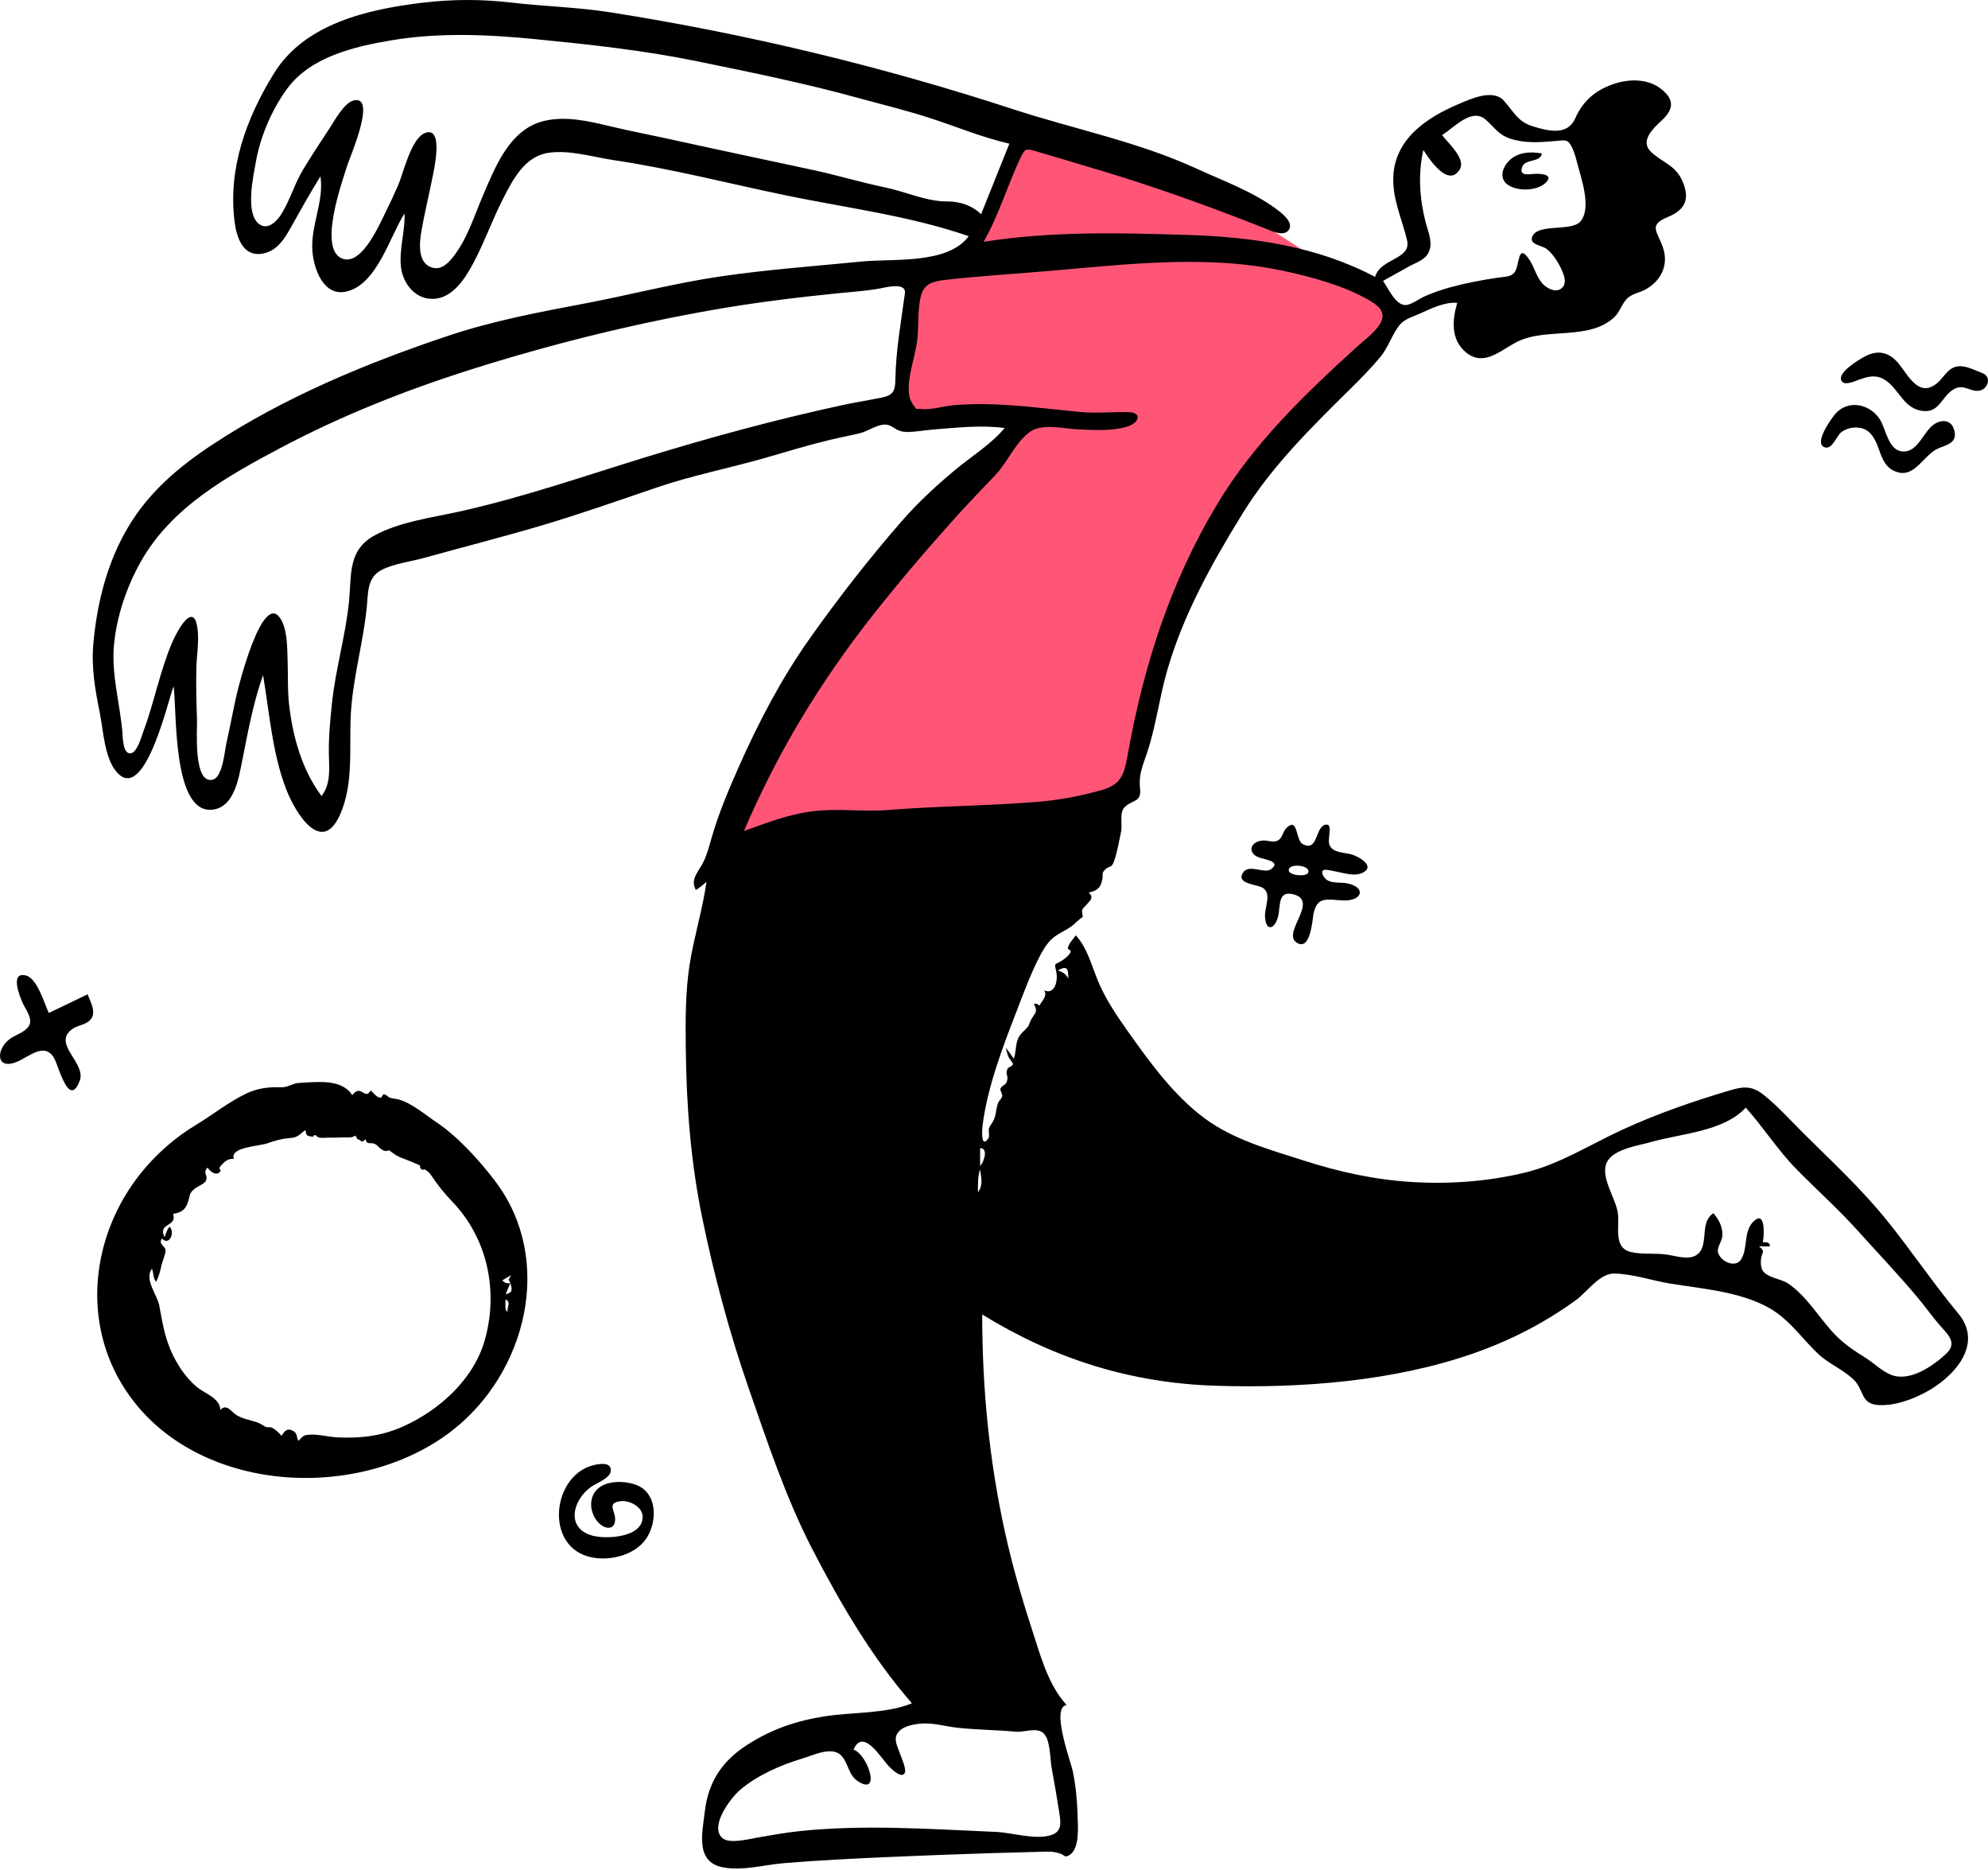 <svg width="336" height="316" viewBox="0 0 336 316" fill="none" xmlns="http://www.w3.org/2000/svg">
<path fill-rule="evenodd" clip-rule="evenodd" d="M174.208 19.489C172.728 23.406 171.249 27.323 169.769 31.24C168.82 33.75 167.872 36.26 166.924 38.769C166.587 39.659 166.4 40.572 165.75 41.19C164.217 42.645 161.466 43.57 159.623 44.594C158.389 45.279 157.154 45.965 155.92 46.651C155.284 47.005 153.873 47.449 153.427 48.036C152.936 48.683 153.168 49.871 153.168 50.766V58.49V73.045C159.543 72.248 165.919 71.451 172.295 70.654C163.801 80.455 155.307 90.256 146.813 100.057C144.719 102.472 142.178 104.797 140.618 107.607C137.298 113.589 134.053 119.614 130.772 125.617C127.718 131.205 124.663 136.793 121.608 142.38L149.089 141.211C156.203 140.908 163.512 141.363 170.367 139.347C176.018 137.685 181.669 136.023 187.32 134.361C188.072 134.139 190.413 133.889 190.946 133.284C191.444 132.718 191.434 130.577 191.575 129.852C194.242 116.143 197.638 101.035 205.422 89.235C211.004 80.775 218.535 73.369 225.432 65.992C228.124 63.113 230.863 60.268 233.46 57.301C234.125 56.542 235.086 55.68 235.525 54.757C235.809 54.16 236.206 53.024 236.03 52.495C235.953 52.265 234.179 51.442 233.925 51.279C232.126 50.123 230.343 48.943 228.557 47.768C223.537 44.468 218.522 41.159 213.473 37.903C209.538 35.364 205.613 32.672 201.461 30.49C197.158 28.228 192.419 26.636 187.907 24.849C183.348 23.043 178.781 21.258 174.208 19.489Z" fill="#FF5678"/>
<path fill-rule="evenodd" clip-rule="evenodd" d="M328.94 228.731C326.751 230.794 322.765 233.563 319.614 232.303C318.031 231.671 316.679 230.283 315.237 229.388C313.544 228.336 311.951 227.284 310.515 225.882C307.651 223.083 305.482 218.995 302.098 216.805C300.961 216.068 298.741 215.911 297.952 214.735C297.599 214.207 297.566 213.407 297.631 212.798C297.773 211.485 298.482 211.562 297.297 210.598H299.137C299.173 209.887 298.463 209.828 297.934 209.92C298.18 208.793 298.431 204.383 296.376 206.382C294.596 208.114 295.486 210.988 294.225 212.865C293.26 214.302 290.698 213.138 290.352 211.557C290.197 210.847 290.979 209.738 291.072 209.042C291.277 207.498 290.587 206.163 289.586 204.994C287.389 206.458 288.635 209.487 287.383 211.41C286.25 213.15 283.727 212.338 282.002 212.032C279.935 211.665 277.597 212.037 275.619 211.548C272.632 210.811 273.747 207.304 273.452 205.04C273.135 202.616 270.684 199.25 271.42 196.804C272.211 194.177 276.835 193.61 279.045 192.972C284.096 191.515 291.3 191.235 295.056 187.156C298.042 190.487 300.445 194.301 303.577 197.508C306.961 200.971 310.575 204.169 313.823 207.772C317.204 211.522 320.693 215.199 323.951 219.058C325.373 220.741 326.621 222.554 328.091 224.197C329.399 225.658 330.777 227.001 328.94 228.731ZM178.811 163.951C180.363 163.126 180.561 163.643 180.56 165.343C180.114 164.527 179.671 164.308 178.811 163.951ZM165.652 196.996V194C167.148 193.961 166.228 196.524 165.652 196.996ZM165.286 201.458C165.286 200.131 165.25 198.868 165.633 197.577C165.834 198.984 166.217 200.201 165.286 201.458ZM171.719 292.609C173.094 292.738 175.212 291.791 176.367 292.869C177.555 293.977 177.459 297.202 177.741 298.699C178.205 301.172 178.617 303.654 179.009 306.139C179.265 307.769 179.583 309.424 177.741 310.048C175.018 310.969 171.127 309.654 168.289 309.534C162.683 309.299 157.08 308.971 151.469 308.857C146.03 308.747 140.58 308.834 135.166 309.4C132.721 309.655 130.33 310.106 127.909 310.515C126.633 310.73 123.215 311.632 122.062 310.556C119.894 308.532 123.499 303.805 125.049 302.47C127.926 299.993 132.018 298.206 135.626 297.13C137.554 296.555 140.768 294.94 142.287 296.746C143.452 298.131 143.406 299.981 145.076 301.03C148.944 303.462 146.681 296.486 144.263 295.627C145.886 291.828 148.981 297.192 150.264 298.481C150.721 298.94 152.206 300.452 152.851 299.691C153.334 299.122 152.37 297.083 152.191 296.529C151.919 295.686 151.232 294.405 151.429 293.491C151.787 291.837 154.106 291.387 155.495 291.249C157.65 291.036 159.763 291.719 161.892 291.947C165.158 292.297 168.45 292.302 171.719 292.609ZM150.091 136.862C145.838 137.201 141.559 136.55 137.317 137.083C133.303 137.587 129.52 139.06 125.737 140.414C131.362 127.221 138.64 115.21 147.51 103.959C151.928 98.356 156.679 92.791 161.452 87.487C163.673 85.02 165.97 82.634 168.264 80.236C170.309 78.097 171.775 74.464 174.23 72.866C176.325 71.502 179.987 72.475 182.309 72.56C184.934 72.655 188.128 72.894 190.688 72.02C192.542 71.387 193.053 69.698 190.731 69.642C187.992 69.575 185.299 69.861 182.524 69.604C175.336 68.94 168.407 67.848 161.16 68.467C159.5 68.609 157.314 69.316 155.685 69.104C154.514 68.95 155.284 69.539 154.47 68.599C154.158 68.24 153.782 67.394 153.69 66.917C153.171 64.234 154.644 60.4 154.997 57.698C155.323 55.199 155.034 52.451 155.644 50.017C156.2 47.801 157.893 47.506 159.979 47.269C165.685 46.621 171.509 46.276 177.24 45.788C190.321 44.674 203.818 42.993 216.81 45.746C221.501 46.74 227.222 48.278 231.412 50.739C232.723 51.509 234.045 52.415 233.568 54.009C233.074 55.664 230.65 57.412 229.449 58.503C220.575 66.559 212.003 74.776 205.769 85.114C197.819 98.295 193.257 112.532 190.58 127.637C190.004 130.887 189.47 132.588 186.126 133.523C182.537 134.528 179.073 135.18 175.351 135.486C166.938 136.177 158.499 136.191 150.091 136.862ZM152.94 49.567C152.295 54.365 151.423 59.153 151.337 63.989C151.304 65.816 151.131 66.731 149.189 67.138C146.899 67.619 144.571 67.976 142.27 68.475C131.167 70.881 120.274 73.836 109.412 77.162C98.856 80.395 88.472 84.033 77.679 86.428C73.036 87.459 67.603 88.153 63.374 90.434C58.824 92.889 59.423 96.914 59.015 101.335C58.469 107.241 56.717 112.96 56.102 118.864C55.807 121.685 55.539 124.523 55.583 127.362C55.621 129.782 55.968 132.458 54.341 134.495C51.077 130.132 49.53 124.644 48.887 119.297C48.575 116.698 48.698 114.077 48.609 111.466C48.537 109.363 48.584 106.019 47.214 104.263C44.237 100.447 40.365 115.739 39.997 117.372C39.378 120.121 38.867 122.892 38.25 125.641C37.977 126.86 37.626 131.289 35.993 131.73C32.61 132.646 33.353 123.139 33.299 121.692C33.192 118.77 33.12 115.845 33.188 112.921C33.238 110.81 33.646 108.52 33.404 106.408C32.808 101.223 29.893 106.686 29.073 108.616C27.002 113.488 26.065 118.703 24.208 123.653C23.899 124.476 23.173 127.248 22.023 127.3C20.744 127.357 20.754 124.494 20.681 123.658C20.256 118.81 18.822 113.995 19.255 109.097C19.692 104.151 21.426 99.066 23.879 94.764C29.067 85.668 38.434 80.445 47.406 75.688C57.675 70.244 68.515 65.944 79.588 62.44C92.904 58.226 106.577 54.817 120.332 52.391C127.33 51.157 134.436 50.274 141.506 49.566C143.991 49.317 146.476 49.172 148.929 48.699C149.854 48.52 153.194 47.671 152.94 49.567ZM160.093 34.038C156.585 34.066 153.001 32.365 149.583 31.662C145.514 30.824 141.539 29.612 137.477 28.737C129.523 27.025 121.564 25.355 113.617 23.605C110.167 22.845 106.7 22.184 103.263 21.368C99.587 20.495 95.615 19.521 91.851 20.462C86.147 21.887 83.738 28.128 81.643 32.998C80.164 36.438 79.005 40.273 76.698 43.266C75.876 44.333 74.708 45.606 73.219 45.261C70.451 44.619 70.891 40.957 71.243 38.933C71.754 35.995 72.478 33.093 73.057 30.168C73.29 28.988 75.099 21.265 71.87 22.46C69.475 23.347 68.207 29.19 67.301 31.276C66.627 32.827 65.913 34.368 65.157 35.88C64.148 37.898 61.27 44.639 58.083 43.769C53.522 42.525 57.897 30.535 58.674 28.008C59.1 26.62 63.736 16.1 59.823 16.96C58.157 17.327 56.533 20.422 55.684 21.705C54.177 23.98 52.675 26.272 51.257 28.604C49.798 31.002 49.053 33.731 47.606 36.094C46.844 37.338 45.291 38.995 43.774 37.844C41.41 36.05 42.811 29.811 43.225 27.452C43.996 23.066 45.909 18.569 48.535 14.983C52.48 9.595 59.925 7.854 66.185 6.807C74.266 5.456 82.459 5.826 90.574 6.625C99.7 7.525 108.686 8.488 117.682 10.327C126.748 12.18 135.818 14.019 144.744 16.47C148.949 17.625 153.215 18.648 157.36 20.004C161.767 21.445 166.067 23.238 170.597 24.276C169.004 28.252 167.41 32.228 165.817 36.204C164.292 34.696 162.21 34.021 160.093 34.038ZM238.19 44.994C239.587 44.23 241.131 43.87 241.641 42.181C242.091 40.688 241.321 38.998 240.953 37.565C239.923 33.554 239.652 29.399 240.563 25.341C241.434 26.671 244.696 31.786 246.679 28.689C247.875 26.821 244.67 24.134 243.734 22.821C245.787 21.554 248.72 18.154 251.086 20.204C252.615 21.53 253.263 22.807 255.323 23.451C257.824 24.234 260.179 24.055 262.734 23.839C264.522 23.688 264.953 23.449 265.652 24.826C266.2 25.909 266.483 27.249 266.804 28.411C267.435 30.703 268.897 35.219 267.166 37.366C265.65 39.247 259.765 37.634 258.948 40.062C258.502 41.386 260.629 41.433 261.442 42.088C262.449 42.899 263.281 44.19 263.828 45.343C264.233 46.195 264.849 47.604 264.16 48.476C263.207 49.682 261.441 48.767 260.674 47.891C259.654 46.726 259.323 45.134 258.473 43.866C256.912 41.539 256.818 43.39 256.393 45.061C255.952 46.797 254.908 46.677 253.308 46.9C250.502 47.292 247.666 47.844 244.934 48.596C243.533 48.982 242.177 49.473 240.843 50.047C239.984 50.416 238.494 51.534 237.562 51.545C235.834 51.564 234.636 48.675 233.744 47.469C235.225 46.642 236.702 45.808 238.19 44.994ZM330.97 221.93C326.655 216.75 322.918 211.123 318.66 205.898C314.461 200.745 309.604 196.239 304.892 191.572C302.668 189.369 300.537 186.952 298.082 185C296.25 183.544 294.841 183.521 292.638 184.166C286.379 185.999 280.005 188.206 274.082 190.942C268.566 193.49 263.542 196.761 257.56 198.181C251.454 199.632 245.105 200.097 238.848 199.738C232.428 199.369 226.374 198.034 220.27 196.071C214.489 194.212 208.461 192.588 203.517 188.903C198.333 185.041 194.328 179.485 190.618 174.259C188.739 171.614 186.874 168.836 185.608 165.838C184.51 163.236 183.792 160.165 181.821 158.044C181.338 158.73 180.736 159.317 180.491 160.122C180.379 160.488 181.038 160.476 180.97 160.767C180.842 161.315 180.114 161.873 179.69 162.171C178.168 163.242 178.159 162.39 178.558 164.393C178.791 165.56 178.351 168.195 176.447 167.334C177.148 168.173 176.034 169.232 175.67 169.924C175.42 169.636 175.109 169.536 174.737 169.623C175.433 171.01 175.022 171.046 174.347 172.148C174.224 172.349 173.787 173.402 173.85 173.313C173.16 174.296 172.364 174.543 171.961 175.766C171.631 176.771 171.716 177.875 171.347 178.878C170.902 178.263 170.457 177.648 170.012 177.033C170.103 177.517 170.284 178.233 170.496 178.672C170.629 178.946 171.199 179.587 171.191 179.737C171.16 180.296 170.462 180.162 170.263 180.644C169.889 181.55 170.429 181.683 170.226 182.566C169.992 183.58 169.366 183.174 169.068 184.038C169.012 184.202 169.451 184.848 169.382 185.202C169.284 185.702 168.83 185.982 168.67 186.426C168.263 187.558 168.411 188.386 167.845 189.471C167.626 189.892 167.307 190.172 167.153 190.65C167.018 191.071 167.309 191.967 167.048 192.343C165.786 194.16 165.964 191.031 166.059 190.255C166.862 183.739 169.438 177.014 171.795 170.923C172.967 167.897 174.107 164.777 175.576 161.878C176.167 160.711 176.849 159.507 177.826 158.614C179.062 157.484 180.815 157.033 181.934 155.771C181.757 155.97 183.147 154.655 182.924 155.087C183.123 154.701 182.776 154.178 182.9 153.804C183.053 153.34 183.343 153.242 183.667 152.836C184.248 152.106 184.938 151.742 184.025 150.813C185.379 150.514 186.027 150.074 186.298 148.624C186.495 147.563 186.096 147.632 186.792 146.925C187.491 146.214 187.845 146.769 188.285 145.539C188.812 144.066 189.161 142.064 189.477 140.524C189.752 139.178 189.084 137.2 190.218 136.251C191.654 135.048 192.938 135.557 192.681 133.139C192.43 130.781 193.163 129.352 193.899 127.121C195.369 122.667 195.937 117.964 197.225 113.457C199.975 103.838 204.833 95.165 210.056 86.698C214.883 78.874 221.631 72.209 228.147 65.789C229.931 64.031 231.695 62.247 233.297 60.32C234.677 58.66 235.308 56.4 236.634 54.825C237.44 53.868 238.94 53.458 240.065 52.951C241.941 52.105 244.177 51.001 246.295 51.172C245.454 54.009 245.179 57.324 247.663 59.451C250.676 62.032 253.407 59.351 256.168 57.88C261.203 55.197 268.403 57.66 272.792 53.64C273.838 52.682 274.13 51.153 275.216 50.258C276.014 49.603 277.148 49.437 278.046 48.948C280.774 47.463 282.098 44.745 281.036 41.743C280.065 38.998 278.557 38.046 281.915 36.655C284.64 35.526 285.677 33.826 284.443 30.799C283.267 27.912 281.111 27.58 279.073 25.691C277.098 23.862 279.367 21.733 280.846 20.359C282.754 18.588 283.118 16.991 280.907 15.149C278.591 13.22 275.283 13.287 272.584 14.241C269.53 15.319 267.518 17.112 266.226 20.017C264.91 22.974 261.649 22.149 259.007 21.325C256.481 20.537 255.824 18.836 254.165 17.005C252.32 14.969 248.56 16.71 246.385 17.641C241.025 19.931 235.699 23.546 235.486 29.949C235.36 33.768 236.974 37.013 237.814 40.597C238.582 43.874 233.317 43.616 232.405 46.786C222.678 41.638 211.846 40.062 200.974 39.711C189.418 39.338 177.695 39.039 166.238 40.862C168.897 36.229 170.302 31.148 172.616 26.387C173.282 25.017 173.569 25.134 175.038 25.548C177.862 26.343 180.665 27.233 183.483 28.052C193.777 31.045 203.869 34.65 213.822 38.599C214.79 38.983 216.95 40.049 217.797 38.89C218.776 37.553 216.512 35.906 215.596 35.233C211.588 32.293 206.621 30.508 202.133 28.446C192.319 23.937 181.452 21.797 171.213 18.448C149.107 11.218 126.238 5.726 103.265 2.099C97.659 1.214 91.993 1.085 86.363 0.428C81.375 -0.154 76.379 -0.141 71.392 0.46C62.181 1.571 51.503 3.967 46.301 12.399C41.605 20.011 38.47 28.57 39.669 37.6C40.029 40.312 41.177 43.524 44.524 42.825C46.846 42.34 48.078 40.367 49.156 38.442C50.785 35.534 52.393 32.626 54.158 29.796C54.813 34.039 52.434 38.212 52.808 42.535C53.062 45.469 54.683 50.104 58.492 49.273C63.712 48.135 65.861 39.98 68.371 36.068C68.498 39.081 67.441 42.051 67.765 45.071C68.084 48.055 70.415 50.871 73.689 50.462C76.777 50.077 78.784 46.768 80.095 44.278C81.921 40.811 83.232 37.095 85.014 33.606C86.685 30.335 88.664 26.441 92.653 25.827C96.213 25.278 100.293 26.548 103.809 27.072C113.564 28.526 123.122 31.001 132.769 33.001C143.114 35.144 153.702 36.446 163.728 39.906C160.203 44.703 150.978 43.667 145.726 44.182C137.791 44.96 129.753 45.546 121.862 46.695C114.069 47.829 106.439 49.843 98.706 51.304C91.014 52.758 83.335 54.215 75.893 56.695C62.074 61.299 48.025 67.126 35.849 75.16C30.184 78.898 25.152 83.171 21.653 89.072C18.131 95.009 16.439 101.723 15.793 108.553C15.392 112.806 16.074 116.486 16.898 120.625C17.495 123.622 17.688 128.639 20.091 130.834C24.677 135.022 28.485 118.034 29.331 115.982C29.941 119.344 28.944 138.288 36.303 136.747C39.587 136.06 40.332 131.552 40.876 128.837C41.87 123.887 42.76 118.838 44.459 114.071C45.55 120.494 46.005 127.186 48.355 133.32C49.915 137.394 54.369 144.623 57.473 137.649C59.802 132.418 59.003 126.415 59.282 120.861C59.592 114.707 61.359 108.771 61.984 102.677C62.227 100.316 62.007 97.656 64.379 96.367C66.416 95.262 69.394 94.902 71.617 94.284C78.203 92.456 84.832 90.775 91.387 88.835C97.945 86.894 104.412 84.626 110.882 82.412C117.07 80.296 123.388 79.092 129.651 77.279C133.212 76.248 136.73 75.17 140.341 74.309C142.021 73.909 143.722 73.597 145.398 73.183C146.641 72.876 148.278 71.717 149.556 71.738C150.871 71.759 151.365 72.872 152.873 72.96C154.497 73.054 156.147 72.695 157.761 72.572C161.694 72.27 165.875 71.782 169.799 72.327C167.441 75.124 164.256 77.058 161.464 79.376C158.244 82.048 155.129 84.934 152.379 88.09C146.845 94.44 141.615 101.152 136.757 108.032C131.964 114.818 128.105 122.245 124.75 129.833C123.079 133.613 121.456 137.477 120.301 141.451C119.826 143.084 119.439 144.722 118.583 146.207C117.797 147.569 116.69 148.743 117.619 150.387C118.258 149.987 118.832 149.49 119.41 149.009C118.742 153.715 117.301 158.267 116.56 162.959C115.829 167.581 115.859 172.334 115.906 177.002C116.005 186.778 116.732 196.332 118.715 205.921C120.721 215.617 123.297 225.239 126.546 234.593C129.673 243.599 132.811 253.043 137.177 261.531C141.839 270.598 147.385 280.13 154.134 287.804C149.725 289.609 144.115 289.272 139.447 289.999C134.568 290.759 130.347 292.194 126.189 294.894C121.982 297.626 119.698 301.144 119.117 306.126C118.704 309.671 117.476 314.58 122.128 315.512C125.474 316.182 129.214 315.081 132.566 314.809C138.431 314.334 144.303 314.037 150.181 313.781C156.043 313.525 161.906 313.3 167.77 313.118C170.528 313.032 173.288 312.989 176.045 312.89C177.281 312.846 178.03 312.827 179.138 313.184C180.014 313.467 179.95 314.054 180.925 313.328C182.498 312.158 182.175 308.469 182.131 306.847C182.064 304.344 181.827 301.812 181.338 299.356C181.049 297.897 177.531 288.49 180.266 288.094C177.089 284.602 175.82 279.616 174.392 275.24C172.604 269.757 171.034 264.29 169.802 258.65C167.17 246.605 166.006 234.428 166.006 222.103C178.208 229.624 191.119 233.698 205.491 234.152C219.779 234.604 235.477 233.431 249.046 228.677C255.329 226.475 260.957 223.584 266.344 219.69C268.275 218.294 270.343 215.132 272.878 215.186C275.902 215.251 279.289 216.396 282.293 216.886C288.036 217.822 295.533 218.35 300.396 221.903C303.038 223.833 304.931 226.534 307.288 228.758C309.081 230.45 311.453 231.368 313.232 233.06C315.153 234.885 314.39 237.27 317.574 237.418C320.296 237.543 323.28 236.448 325.628 235.163C330.311 232.599 335.298 227.125 330.97 221.93Z" fill="black"/>
<path fill-rule="evenodd" clip-rule="evenodd" d="M85.454 218.679C85.722 218.05 85.988 217.421 86.256 216.793C86.587 217.889 86.68 218.434 85.454 218.679ZM85.81 221.583C85.23 221.687 85.459 219.868 85.459 219.551C86.46 220.118 85.631 220.798 85.81 221.583ZM84.906 216.334C85.4 216.042 85.895 215.75 86.389 215.458C85.701 216.734 85.971 215.937 86.255 216.789C85.735 216.938 85.23 216.764 84.906 216.334ZM81.975 226.305C80.122 233.03 74.235 238.333 68.018 241.08C64.445 242.658 60.932 243.053 57.074 242.877C55.586 242.809 53.834 242.326 52.402 242.416C51.3 242.485 51.349 242.533 50.436 243.466C50.032 242.722 50.325 242.2 49.514 241.767C48.503 241.227 48.083 241.856 47.581 242.604C46.925 241.924 46.656 241.569 45.805 241.165C45.832 241.177 44.991 241.145 45.026 241.156C44.873 241.109 43.959 240.521 43.672 240.414C42.497 239.973 41.138 239.792 40.053 239.159C39.105 238.607 38.323 237.056 37.238 238.248C37.237 236.257 34.555 235.431 33.298 234.388C31.333 232.758 29.772 230.345 28.792 228.011C27.748 225.522 27.399 223.136 26.911 220.571C26.569 218.779 24.333 216.188 25.676 214.38C25.996 215.138 25.846 215.915 26.377 216.603C26.855 215.681 27.118 214.65 27.334 213.642C27.441 213.148 28.055 211.698 27.986 211.268C27.844 210.387 26.753 210.339 27.358 209.259C28.612 210.623 29.623 208.228 28.676 207.273C28.209 207.8 28.037 208.4 27.821 209.053C26.588 206.564 30 207.366 29.254 205.119C30.499 204.88 31.215 204.566 31.688 203.336C32.215 201.967 31.827 201.668 33.023 200.764C33.434 200.453 34.597 200.006 34.81 199.494C35.221 198.506 34.174 198.212 35.091 197.286C35.401 197.83 36.609 198.906 37.27 197.882C37.403 197.678 36.847 197.533 37.251 197.062C37.85 196.366 38.521 195.683 39.534 195.83C38.732 193.824 43.859 193.665 45.172 193.192C46.488 192.718 47.604 192.406 49 192.296C50.394 192.187 50.463 191.778 51.643 190.939C51.743 192.14 52.032 191.876 52.885 192.088C53.09 191.736 53.301 191.696 53.516 191.969C53.73 192.173 53.992 192.268 54.301 192.257C54.77 192.281 55.301 192.22 55.793 192.23C56.945 192.252 58.135 192.156 59.266 192.181C59.557 192.132 59.83 192.031 60.085 191.876C60.192 192.077 60.299 192.278 60.405 192.48C61.004 192.555 61.051 193.305 61.787 192.484C62.005 193.528 62.632 192.985 63.294 193.268C63.897 193.527 63.993 193.94 64.55 194.228C64.917 194.525 65.309 194.564 65.729 194.347C66.128 194.643 66.534 194.93 66.945 195.209C67.703 195.637 68.596 195.899 69.395 196.237C69.926 196.456 70.454 196.684 70.978 196.92C70.993 197.553 71.277 197.776 71.828 197.59C72.326 198.006 72.466 197.99 72.948 198.699C74.043 200.306 75.013 201.555 76.395 202.991C82.402 209.236 84.247 218.065 81.975 226.305ZM83.819 199.75C81.107 196.119 77.269 191.961 73.82 189.667C72.072 188.505 69.618 186.417 67.48 185.802C66.973 185.657 66.448 185.647 65.95 185.494C65.565 185.376 65.356 184.981 64.917 184.91C64.61 184.86 64.576 185.547 64.25 185.484C63.568 185.351 63.135 184.674 62.654 184.251C61.62 186.033 61.058 183.036 59.539 185.051C57.732 182.217 53.486 182.837 50.6 182.98C49.744 183.022 49.342 183.326 48.583 183.552C47.876 183.762 47.807 183.708 47.035 183.702C45.114 183.687 43.409 183.929 41.634 184.772C38.651 186.189 35.913 188.397 33.08 190.105C29.913 192.013 27.059 194.442 24.637 197.233C15.879 207.326 13.538 222.057 20.52 233.757C31.612 252.339 60.221 254.325 76.433 241.716C88.958 231.974 93.724 213.012 83.819 199.75Z" fill="black"/>
<path fill-rule="evenodd" clip-rule="evenodd" d="M221.098 147.459C220.787 148.201 217.88 147.951 217.816 147.076C217.722 145.767 221.639 146.168 221.098 147.459ZM224.186 146.973C225.833 147.107 228.539 148.226 230.127 147.549C232.55 146.518 230.005 144.934 228.706 144.46C227.383 143.979 225.413 144.235 224.733 142.852C224.221 141.812 225.486 138.908 223.917 139.375C222.271 139.865 222.75 144.024 220.167 142.622C218.936 141.953 219.438 137.878 217.375 139.96C216.81 140.529 216.761 141.575 216.013 142C215.25 142.433 214.293 141.982 213.487 142.019C211.354 142.119 210.674 144.115 212.836 144.906C213.636 145.199 216.651 145.557 214.824 146.864C213.673 147.688 211.117 145.959 210.128 147.393C208.77 149.362 212.409 149.407 213.386 149.996C215.042 150.993 213.674 153.323 213.806 154.983C214.009 157.518 215.481 156.988 216.016 154.843C216.47 153.022 215.908 150.402 218.652 151.125C223.121 152.303 216.167 157.977 219.441 159.429C221.528 160.354 221.823 155.35 221.985 154.489C222.586 151.308 224.372 152.05 227.079 152.148C230.24 152.262 231.003 149.923 227.655 149.253C226.587 149.039 225.118 149.31 224.19 148.629C223.641 148.227 222.886 146.868 224.186 146.973Z" fill="black"/>
<path fill-rule="evenodd" clip-rule="evenodd" d="M107.451 250.877C104.892 249.961 100.612 250.159 99.979 253.464C99.714 254.847 100.23 256.31 101.185 257.315C102.293 258.481 104.058 258.589 103.963 256.559C103.898 255.155 102.561 253.935 104.911 253.652C106.373 253.476 108.536 254.57 108.609 256.185C108.773 259.826 102.471 260.111 100.148 259.482C95.539 258.233 96.791 253.404 99.957 251.201C100.774 250.631 103.121 249.755 103.228 248.572C103.37 247.004 101.431 247.324 100.48 247.53C93.493 249.052 91.97 260.757 99.271 262.964C102.587 263.966 107.256 262.932 109.254 259.929C111.128 257.113 111.153 252.203 107.451 250.877Z" fill="black"/>
<path fill-rule="evenodd" clip-rule="evenodd" d="M14.803 168.011C12.619 169.063 10.434 170.114 8.25 171.166C7.528 169.621 6.309 165.4 4.477 164.861C1.513 163.989 3.4 168.59 3.912 169.642C4.332 170.506 5.307 171.844 5.071 172.874C4.753 174.262 2.795 174.754 1.771 175.47C-0.765 177.242 -0.745 180.963 2.927 179.386C5.006 178.493 7.579 176.018 9.171 178.829C9.907 180.126 11.649 187.371 13.469 182.633C14.595 179.699 9.175 176.651 11.847 174.169C12.708 173.371 13.715 173.303 14.574 172.844C16.649 171.735 15.479 169.686 14.803 168.011Z" fill="black"/>
<path fill-rule="evenodd" clip-rule="evenodd" d="M335.029 63.033C333.727 62.557 332.116 61.627 330.669 61.944C329.131 62.28 328.511 63.821 327.393 64.747C324.352 67.266 322.581 63.512 320.91 61.455C319.332 59.513 317.407 59.041 315.181 60.235C314.294 60.711 310.557 62.89 311.209 64.287C311.677 65.292 313.524 64.39 314.153 64.171C315.52 63.695 316.79 63.278 318.188 63.972C320.811 65.273 321.491 68.839 324.665 69.395C327.946 69.971 328.053 66.848 330.395 65.673C331.965 64.885 333.058 66.28 334.573 66.002C336.016 65.737 336.683 63.637 335.029 63.033Z" fill="black"/>
<path fill-rule="evenodd" clip-rule="evenodd" d="M308.539 75.617C309.7 75.869 310.457 73.618 311.184 73.047C312.389 72.101 314.478 71.91 315.705 72.863C318.101 74.722 317.275 78.736 320.687 79.782C323.736 80.717 325.173 76.701 327.739 75.701C329.232 75.12 330.87 74.739 330.288 72.653C329.885 71.21 328.7 70.84 327.412 71.394C325.198 72.345 324.447 76.222 321.822 76.291C319.106 76.363 318.812 72.448 317.646 70.743C315.869 68.144 312.215 67.516 310.139 70.001C309.512 70.751 306.329 75.138 308.539 75.617Z" fill="black"/>
<path fill-rule="evenodd" clip-rule="evenodd" d="M254.861 31.238C256.476 32.342 259.693 32.304 261.18 30.934C262.693 29.54 260.673 29.326 259.44 29.368C258.492 29.401 256.717 29.872 257.257 28.234C257.737 26.781 260.373 27.52 260.593 25.925C258.609 25.569 256.424 25.698 254.956 27.257C253.895 28.384 253.35 30.203 254.861 31.238Z" fill="black"/>
</svg>
